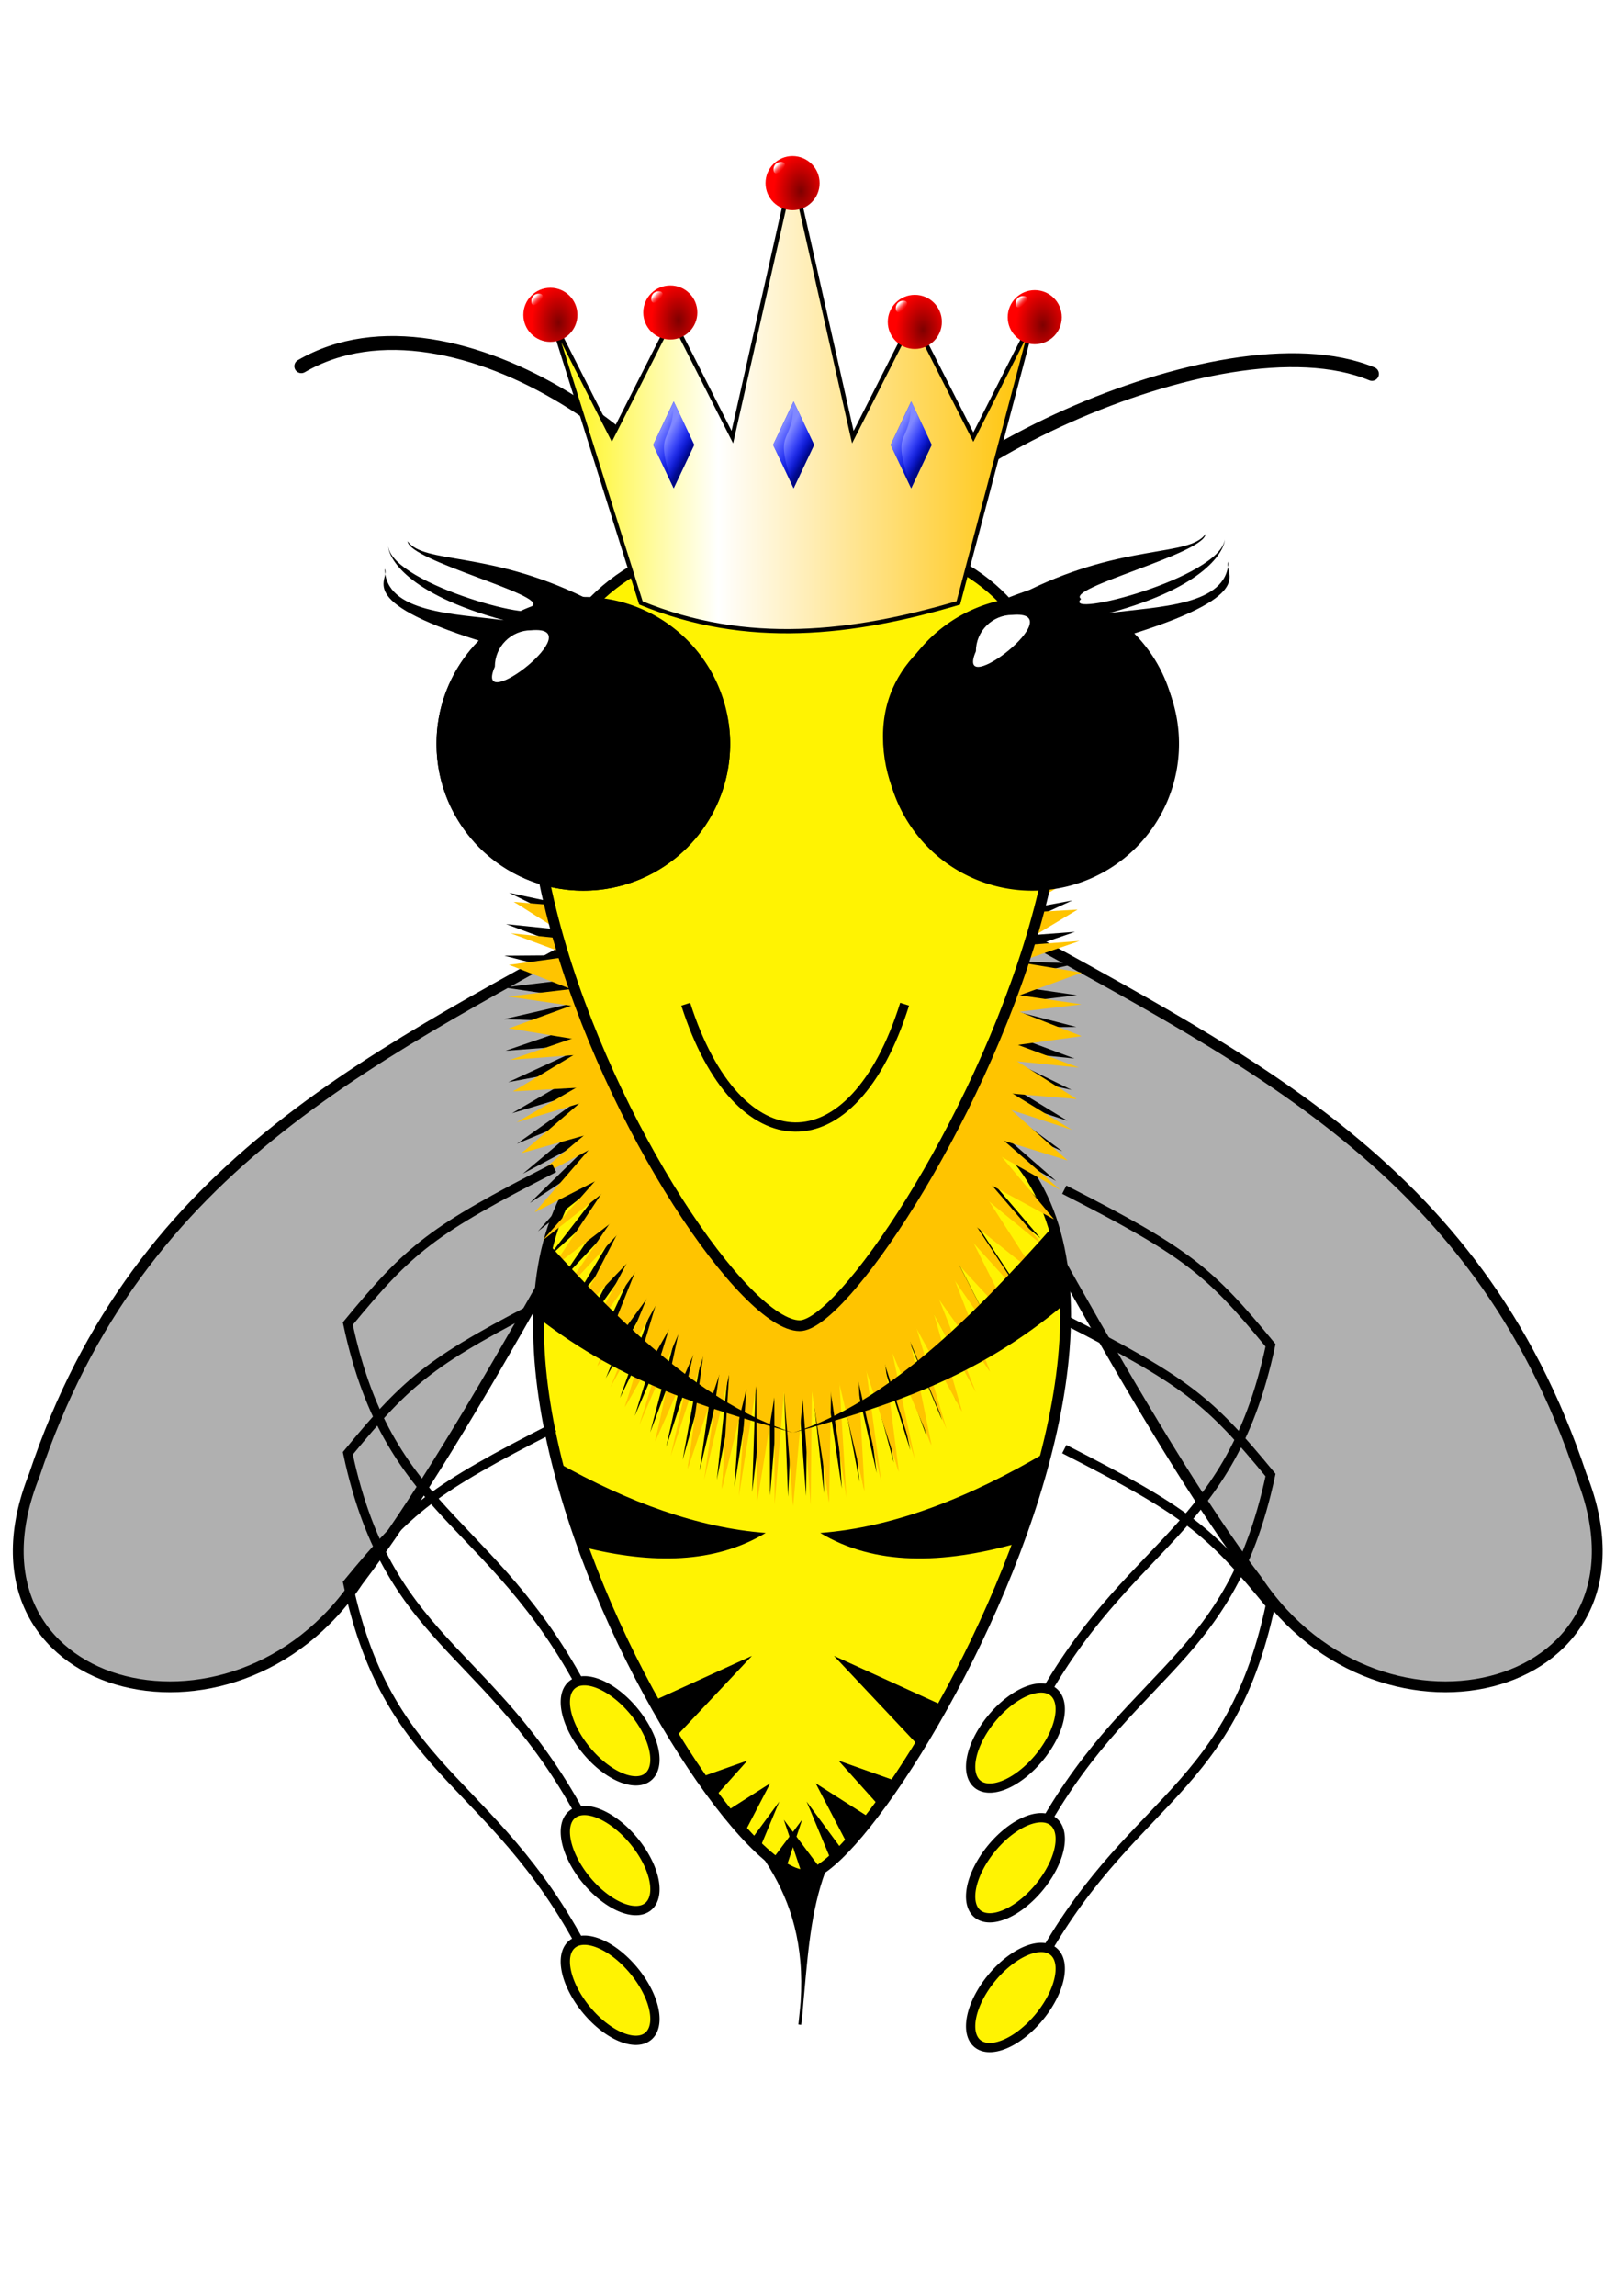 <?xml version="1.0" encoding="UTF-8" standalone="no"?>
<svg
   xmlns:dc="http://purl.org/dc/elements/1.1/"
   xmlns:cc="http://creativecommons.org/ns#"
   xmlns:rdf="http://www.w3.org/1999/02/22-rdf-syntax-ns#"
   xmlns:svg="http://www.w3.org/2000/svg"
   xmlns="http://www.w3.org/2000/svg"
   xmlns:xlink="http://www.w3.org/1999/xlink"
   xmlns:sodipodi="http://sodipodi.sourceforge.net/DTD/sodipodi-0.dtd"
   xmlns:inkscape="http://www.inkscape.org/namespaces/inkscape"
   viewBox="0 0 332.598 472.441"
   version="1.1"
   id="svg150"
   sodipodi:docname="queen_bee.svg"
   width="88mm"
   height="125mm"
   inkscape:version="1.0.2-2 (e86c870879, 2021-01-15)">
  <sodipodi:namedview
     pagecolor="#ffffff"
     bordercolor="#666666"
     borderopacity="1"
     objecttolerance="10"
     gridtolerance="10"
     guidetolerance="10"
     inkscape:pageopacity="0"
     inkscape:pageshadow="2"
     inkscape:window-width="1920"
     inkscape:window-height="1017"
     id="namedview152"
     showgrid="false"
     units="mm"
     inkscape:zoom="1.0461538"
     inkscape:cx="73.259966"
     inkscape:cy="294.00348"
     inkscape:window-x="-8"
     inkscape:window-y="-8"
     inkscape:window-maximized="1"
     inkscape:current-layer="svg150" />
  <defs
     id="defs34">
    <filter
       id="g">
      <feGaussianBlur
         stdDeviation="1.505"
         id="feGaussianBlur2" />
    </filter>
    <linearGradient
       id="f">
      <stop
         stop-color="#8088ff"
         offset="0"
         id="stop5" />
      <stop
         stop-color="#0010ff"
         stop-opacity="0"
         offset="1"
         id="stop7" />
    </linearGradient>
    <linearGradient
       id="h"
       x1="-231.91"
       x2="-3.419"
       gradientUnits="userSpaceOnUse">
      <stop
         stop-color="#fff400"
         offset="0"
         id="stop10" />
      <stop
         stop-color="#fff"
         offset=".347"
         id="stop12" />
      <stop
         stop-color="#ffc200"
         offset="1"
         id="stop14" />
    </linearGradient>
    <linearGradient
       id="b"
       x1="-124.82"
       x2="-122.11"
       y1="-15.057"
       y2="-12.433"
       gradientUnits="userSpaceOnUse">
      <stop
         stop-color="#fff"
         offset="0"
         id="stop17" />
      <stop
         stop-color="#f00"
         stop-opacity="0"
         offset="1"
         id="stop19" />
    </linearGradient>
    <linearGradient
       id="e"
       x1="-107.95"
       x2="-134.57"
       y1="131.42"
       y2="114.85"
       gradientUnits="userSpaceOnUse">
      <stop
         stop-color="#000880"
         offset="0"
         id="stop22" />
      <stop
         stop-color="#0010ff"
         stop-opacity="0"
         offset="1"
         id="stop24" />
    </linearGradient>
    <linearGradient
       id="d"
       x1="-127.84"
       x2="-101.7"
       y1="109.05"
       y2="123.41"
       gradientUnits="userSpaceOnUse"
       xlink:href="#f" />
    <linearGradient
       id="c"
       x1="-122.04"
       x2="-101.7"
       y1="112.64"
       y2="123.41"
       gradientUnits="userSpaceOnUse"
       xlink:href="#f" />
    <radialGradient
       id="a"
       cx="-113.8"
       cy="-2.684"
       r="12.706"
       gradientTransform="matrix(1,0,0,1.435,0,1.167)"
       gradientUnits="userSpaceOnUse">
      <stop
         stop-color="#7e0000"
         offset="0"
         id="stop29" />
      <stop
         stop-color="#f00"
         offset="1"
         id="stop31" />
    </radialGradient>
    <radialGradient
       inkscape:collect="always"
       xlink:href="#a"
       id="radialGradient995"
       gradientUnits="userSpaceOnUse"
       gradientTransform="matrix(1,0,0,1.435,0,1.167)"
       cx="-113.8"
       cy="-2.684"
       r="12.706" />
    <linearGradient
       inkscape:collect="always"
       xlink:href="#b"
       id="linearGradient997"
       gradientUnits="userSpaceOnUse"
       x1="-124.82"
       y1="-15.057"
       x2="-122.11"
       y2="-12.433" />
    <radialGradient
       inkscape:collect="always"
       xlink:href="#a"
       id="radialGradient999"
       gradientUnits="userSpaceOnUse"
       gradientTransform="matrix(1,0,0,1.435,0,1.167)"
       cx="-113.8"
       cy="-2.684"
       r="12.706" />
    <linearGradient
       inkscape:collect="always"
       xlink:href="#b"
       id="linearGradient1001"
       gradientUnits="userSpaceOnUse"
       x1="-124.82"
       y1="-15.057"
       x2="-122.11"
       y2="-12.433" />
    <radialGradient
       inkscape:collect="always"
       xlink:href="#a"
       id="radialGradient1003"
       gradientUnits="userSpaceOnUse"
       gradientTransform="matrix(1,0,0,1.435,0,1.167)"
       cx="-113.8"
       cy="-2.684"
       r="12.706" />
    <linearGradient
       inkscape:collect="always"
       xlink:href="#b"
       id="linearGradient1005"
       gradientUnits="userSpaceOnUse"
       x1="-124.82"
       y1="-15.057"
       x2="-122.11"
       y2="-12.433" />
    <radialGradient
       inkscape:collect="always"
       xlink:href="#a"
       id="radialGradient1007"
       gradientUnits="userSpaceOnUse"
       gradientTransform="matrix(1,0,0,1.435,0,1.167)"
       cx="-113.8"
       cy="-2.684"
       r="12.706" />
    <linearGradient
       inkscape:collect="always"
       xlink:href="#b"
       id="linearGradient1009"
       gradientUnits="userSpaceOnUse"
       x1="-124.82"
       y1="-15.057"
       x2="-122.11"
       y2="-12.433" />
    <radialGradient
       inkscape:collect="always"
       xlink:href="#a"
       id="radialGradient1011"
       gradientUnits="userSpaceOnUse"
       gradientTransform="matrix(1,0,0,1.435,0,1.167)"
       cx="-113.8"
       cy="-2.684"
       r="12.706" />
    <linearGradient
       inkscape:collect="always"
       xlink:href="#b"
       id="linearGradient1013"
       gradientUnits="userSpaceOnUse"
       x1="-124.82"
       y1="-15.057"
       x2="-122.11"
       y2="-12.433" />
    <linearGradient
       inkscape:collect="always"
       xlink:href="#e"
       id="linearGradient1015"
       gradientUnits="userSpaceOnUse"
       x1="-107.95"
       y1="131.42"
       x2="-134.57"
       y2="114.85" />
    <linearGradient
       inkscape:collect="always"
       xlink:href="#f"
       id="linearGradient1017"
       gradientUnits="userSpaceOnUse"
       x1="-127.84"
       y1="109.05"
       x2="-101.7"
       y2="123.41" />
    <linearGradient
       inkscape:collect="always"
       xlink:href="#f"
       id="linearGradient1019"
       gradientUnits="userSpaceOnUse"
       x1="-122.04"
       y1="112.64"
       x2="-101.7"
       y2="123.41" />
    <linearGradient
       inkscape:collect="always"
       xlink:href="#e"
       id="linearGradient1021"
       gradientUnits="userSpaceOnUse"
       x1="-107.95"
       y1="131.42"
       x2="-134.57"
       y2="114.85" />
    <linearGradient
       inkscape:collect="always"
       xlink:href="#f"
       id="linearGradient1023"
       gradientUnits="userSpaceOnUse"
       x1="-127.84"
       y1="109.05"
       x2="-101.7"
       y2="123.41" />
    <linearGradient
       inkscape:collect="always"
       xlink:href="#f"
       id="linearGradient1025"
       gradientUnits="userSpaceOnUse"
       x1="-122.04"
       y1="112.64"
       x2="-101.7"
       y2="123.41" />
    <linearGradient
       inkscape:collect="always"
       xlink:href="#e"
       id="linearGradient1027"
       gradientUnits="userSpaceOnUse"
       x1="-107.95"
       y1="131.42"
       x2="-134.57"
       y2="114.85" />
  </defs>
  <path
     d="M 73.678,325.311 C 47.965,363.786 -10.671,347.967 7.028,303.617 28.753,238.38 78.26,217.006 131.356,187.153 l 10.254,25.119 c -12.9,19.417 -44.351,82.216 -67.933,113.042 z"
     fill-opacity="0.31"
     stroke="#000000"
     stroke-width="2.228"
     id="path38" />
  <path
     d="m 258.817,325.311 c 25.713,38.475 84.349,22.656 66.65,-21.694 -21.726,-65.237 -71.233,-86.612 -124.329,-116.464 l -10.254,25.119 c 12.9,19.417 44.351,82.216 67.933,113.042 z"
     fill-opacity="0.31"
     stroke="#000000"
     stroke-width="2.228"
     id="path40" />
  <path
     d="m 144.937,367.409 c 11.134,12.199 23.085,23.65 19.673,49.183 2.043,-18.41 1.119,-36.564 18.736,-50.12 z"
     stroke="#000000"
     stroke-width="0.575"
     id="path42" />
  <path
     d="m 165.728,222.518 c 111.516,-0.424 17.134,163.309 0,163.309 -22.265,0 -111.516,-162.889 0,-163.309 z"
     fill="#fff302"
     stroke="#000000"
     stroke-width="2.219"
     id="path44" />
  <path
     transform="matrix(0.408,0,0,0.719,-34.705,187.065)"
     d="m 581.91,129.71 -31.295,-29.124 24.433,35.08 -29.404,-31.032 22.182,36.545 -27.398,-32.817 19.844,37.866 -25.283,-34.472 17.427,39.037 -23.069,-35.992 14.941,40.054 -20.763,-37.369 12.397,40.913 -18.376,-38.599 9.803,41.611 -15.916,-39.677 7.171,42.144 -13.393,-40.598 4.511,42.512 -10.818,-41.359 1.833,42.711 -8.2,-41.957 -0.853,42.742 -5.549,-42.389 -3.535,42.604 -2.876,-42.653 -6.203,42.298 -0.192,-42.75 -8.847,41.825 2.492,-42.678 -11.455,41.187 5.167,-42.437 -14.019,40.386 7.822,-42.029 -16.527,39.426 10.445,-41.455 -18.97,38.311 13.027,-40.717 -21.338,37.044 15.558,-39.819 -23.622,35.631 18.028,-38.763 -25.813,34.078 20.426,-37.555 -27.902,32.39 22.744,-36.198 -29.88,30.574 24.972,-34.698 -31.741,28.637 27.102,-33.062 -33.477,26.588 29.124,-31.295 -35.08,24.433 31.032,-29.404 -36.545,22.182 32.817,-27.398 -37.866,19.844 34.472,-25.283 -39.037,17.427 35.992,-23.069 -40.054,14.941 37.369,-20.763 -40.913,12.397 38.599,-18.376 -41.611,9.803 39.677,-15.916 -42.144,7.171 40.598,-13.393 -42.512,4.511 41.359,-10.818 -42.711,1.833 41.957,-8.2 -42.742,-0.853 42.389,-5.549 -42.604,-3.535 42.653,-2.876 -42.298,-6.203 42.75,-0.192 -41.825,-8.847 42.678,2.492 -41.187,-11.455 42.437,5.167 -40.386,-14.019 42.029,7.822 -39.426,-16.527 41.455,10.445 -38.311,-18.97 40.717,13.027 -37.044,-21.338 39.819,15.558 -35.631,-23.622 38.763,18.028 -34.078,-25.813 37.555,20.426 -32.39,-27.902 36.198,22.744 -30.574,-29.88 34.698,24.972 -28.637,-31.741 33.062,27.102 -26.588,-33.477 31.295,29.124 -24.433,-35.08 29.404,31.032 -22.182,-36.545 27.398,32.817 -19.844,-37.866 25.283,34.472 -17.427,-39.037 23.069,35.992 -14.941,-40.054 20.763,37.369 -12.397,-40.913 18.376,38.599 -9.803,-41.611 15.916,39.677 -7.171,-42.144 13.393,40.598 -4.511,-42.512 10.818,41.359 -1.833,-42.711 8.2,41.957 0.853,-42.742 5.549,42.389 3.535,-42.604 2.876,42.653 6.203,-42.298 0.192,42.75 8.847,-41.825 -2.492,42.678 11.455,-41.187 -5.167,42.437 14.019,-40.386 -7.822,42.029 16.527,-39.426 -10.445,41.455 18.97,-38.311 -13.027,40.717 21.338,-37.044 -15.558,39.819 23.622,-35.631 -18.028,38.763 25.813,-34.078 -20.426,37.555 27.902,-32.39 -22.744,36.198 29.88,-30.574 -24.972,34.698 31.741,-28.637 -27.102,33.062 33.477,-26.588 -29.124,31.295 35.08,-24.433 -31.032,29.404 36.545,-22.182 -32.817,27.398 37.866,-19.844 -34.472,25.283 39.037,-17.427 -35.992,23.069 40.054,-14.941 -37.369,20.763 40.913,-12.397 -38.599,18.376 41.611,-9.803 -39.677,15.916 42.144,-7.171 -40.598,13.393 42.512,-4.511 -41.359,10.818 42.711,-1.833 -41.957,8.2 42.742,0.853 -42.389,5.549 42.604,3.535 -42.653,2.876 42.298,6.203 -42.75,0.192 41.825,8.847 -42.678,-2.492 41.187,11.455 -42.437,-5.167 40.386,14.019 -42.029,-7.822 39.426,16.527 -41.455,-10.445 38.311,18.97 -40.717,-13.027 37.044,21.338 -39.819,-15.558 35.631,23.622 -38.763,-18.028 34.078,25.813 -37.555,-20.426 32.39,27.902 -36.198,-22.744 30.574,29.88 -34.698,-24.972 28.637,31.741 -33.062,-27.102 z"
     filter="url(#g)"
     id="path46" />
  <path
     d="m 203.79,282.241 -13.778,-19.465 8.028,27.714 -12.284,-22.353 5.993,29.269 -10.597,-24.89 3.864,30.361 -8.743,-27.034 1.674,30.975 -6.751,-28.751 -0.543,31.101 -4.653,-30.016 -2.751,30.735 -2.481,-30.806 -4.916,29.886 -0.27,-31.111 -7.003,28.564 1.945,-30.926 -8.979,26.793 4.13,-30.253 -10.814,24.598 6.249,-29.102 -12.479,22.017 8.27,-27.493 -13.947,19.087 10.16,-25.449 -15.194,15.857 11.891,-23.005 -16.203,12.377 13.433,-20.198 -16.955,8.701 14.764,-17.072 -17.44,4.888 15.862,-13.677 -17.651,0.998 16.71,-10.066 -17.582,-2.907 17.294,-6.297 -17.237,-6.767 17.606,-2.428 -16.62,-10.52 17.64,1.479 -15.74,-14.107 17.395,5.362 -14.612,-17.472 16.877,9.162 -13.255,-20.561 16.092,12.816 -11.687,-23.326 15.053,16.269 -9.936,-25.723 13.778,19.465 -8.028,-27.714 12.284,22.353 -5.993,-29.269 10.597,24.89 -3.864,-30.361 8.743,27.034 -1.674,-30.975 6.751,28.751 0.543,-31.101 4.653,30.016 2.751,-30.735 2.481,30.806 4.916,-29.886 0.27,31.111 7.003,-28.564 -1.945,30.926 8.979,-26.793 -4.13,30.253 10.814,-24.598 -6.249,29.102 12.479,-22.017 -8.27,27.493 13.947,-19.087 -10.16,25.449 15.194,-15.857 -11.891,23.005 16.203,-12.377 -13.433,20.198 16.955,-8.701 -14.764,17.072 17.44,-4.888 -15.862,13.677 17.651,-0.998 -16.71,10.066 17.582,2.907 -17.294,6.297 17.237,6.767 -17.606,2.428 16.62,10.52 -17.64,-1.479 15.74,14.107 -17.395,-5.362 14.612,17.472 -16.877,-9.162 13.255,20.561 -16.092,-12.816 11.687,23.326 -15.053,-16.269 z"
     fill="#ffc400"
     id="path48"
     style="stroke-width:0.542" />
  <path
     transform="matrix(0.408,0,0,0.719,-33.768,188.943)"
     d="m 581.91,129.71 -31.295,-29.124 24.433,35.08 -29.404,-31.032 22.182,36.545 -27.398,-32.817 19.844,37.866 -25.283,-34.472 17.427,39.037 -23.069,-35.992 14.941,40.054 -20.763,-37.369 12.397,40.913 -18.376,-38.599 9.803,41.611 -15.916,-39.677 7.171,42.144 -13.393,-40.598 4.511,42.512 -10.818,-41.359 1.833,42.711 -8.2,-41.957 -0.853,42.742 -5.549,-42.389 -3.535,42.604 -2.876,-42.653 -6.203,42.298 -0.192,-42.75 -8.847,41.825 2.492,-42.678 -11.455,41.187 5.167,-42.437 -14.019,40.386 7.822,-42.029 -16.527,39.426 10.445,-41.455 -18.97,38.311 13.027,-40.717 -21.338,37.044 15.558,-39.819 -23.622,35.631 18.028,-38.763 -25.813,34.078 20.426,-37.555 -27.902,32.39 22.744,-36.198 -29.88,30.574 24.972,-34.698 -31.741,28.637 27.102,-33.062 -33.477,26.588 29.124,-31.295 -35.08,24.433 31.032,-29.404 -36.545,22.182 32.817,-27.398 -37.866,19.844 34.472,-25.283 -39.037,17.427 35.992,-23.069 -40.054,14.941 37.369,-20.763 -40.913,12.397 38.599,-18.376 -41.611,9.803 39.677,-15.916 -42.144,7.171 40.598,-13.393 -42.512,4.511 41.359,-10.818 -42.711,1.833 41.957,-8.2 -42.742,-0.853 42.389,-5.549 -42.604,-3.535 42.653,-2.876 -42.298,-6.203 42.75,-0.192 -41.825,-8.847 42.678,2.492 -41.187,-11.455 42.437,5.167 -40.386,-14.019 42.029,7.822 -39.426,-16.527 41.455,10.445 -38.311,-18.97 40.717,13.027 -37.044,-21.338 39.819,15.558 -35.631,-23.622 38.763,18.028 -34.078,-25.813 37.555,20.426 -32.39,-27.902 36.198,22.744 -30.574,-29.88 34.698,24.972 -28.637,-31.741 33.062,27.102 -26.588,-33.477 31.295,29.124 -24.433,-35.08 29.404,31.032 -22.182,-36.545 27.398,32.817 -19.844,-37.866 25.283,34.472 -17.427,-39.037 23.069,35.992 -14.941,-40.054 20.763,37.369 -12.397,-40.913 18.376,38.599 -9.803,-41.611 15.916,39.677 -7.171,-42.144 13.393,40.598 -4.511,-42.512 10.818,41.359 -1.833,-42.711 8.2,41.957 0.853,-42.742 5.549,42.389 3.535,-42.604 2.876,42.653 6.203,-42.298 0.192,42.75 8.847,-41.825 -2.492,42.678 11.455,-41.187 -5.167,42.437 14.019,-40.386 -7.822,42.029 16.527,-39.426 -10.445,41.455 18.97,-38.311 -13.027,40.717 21.338,-37.044 -15.558,39.819 23.622,-35.631 -18.028,38.763 25.813,-34.078 -20.426,37.555 27.902,-32.39 -22.744,36.198 29.88,-30.574 -24.972,34.698 31.741,-28.637 -27.102,33.062 33.477,-26.588 -29.124,31.295 35.08,-24.433 -31.032,29.404 36.545,-22.182 -32.817,27.398 37.866,-19.844 -34.472,25.283 39.037,-17.427 -35.992,23.069 40.054,-14.941 -37.369,20.763 40.913,-12.397 -38.599,18.376 41.611,-9.803 -39.677,15.916 42.144,-7.171 -40.598,13.393 42.512,-4.511 -41.359,10.818 42.711,-1.833 -41.957,8.2 42.742,0.853 -42.389,5.549 42.604,3.535 -42.653,2.876 42.298,6.203 -42.75,0.192 41.825,8.847 -42.678,-2.492 41.187,11.455 -42.437,-5.167 40.386,14.019 -42.029,-7.822 39.426,16.527 -41.455,-10.445 38.311,18.97 -40.717,-13.027 37.044,21.338 -39.819,-15.558 35.631,23.622 -38.763,-18.028 34.078,25.813 -37.555,-20.426 32.39,27.902 -36.198,-22.744 30.574,29.88 -34.698,-24.972 28.637,31.741 -33.062,-27.102 z"
     fill="#ffc400"
     filter="url(#g)"
     id="path50" />
  <path
     d="m 164.594,109.467 c 111.516,-0.424 17.134,163.309 0,163.309 -22.265,0 -111.516,-162.889 0,-163.309 z"
     fill="#fff302"
     stroke="#000000"
     stroke-width="2.219"
     id="path52" />
  <path
     d="m 186.186,206.626 c -10.681,34.072 -34.421,33.333 -45.043,0"
     fill="none"
     stroke="#000000"
     stroke-width="1.911"
     id="path54" />
  <path
     d="m 105.413,131.744 c 0,-4.139 3.355,-7.495 7.495,-7.495 12.618,-1.109 -12.132,18.094 -7.495,7.495 z"
     fill="#ffffff"
     id="path56"
     style="stroke-width:0.953" />
  <path
     d="m 194.232,137.178 c 0,-4.139 3.355,-7.495 7.495,-7.495 12.618,-1.109 -12.132,18.094 -7.495,7.495 z"
     fill="#ffffff"
     id="path58"
     style="stroke-width:0.953" />
  <path
     d="M 149.818,121.396 C 145.601,95.619 93.599,57.006 62.015,75.346"
     fill="none"
     stroke="#000000"
     stroke-linecap="round"
     stroke-width="2.86"
     id="path60" />
  <path
     d="m 112.849,255.864 c -1.265,4.809 -1.893,9.963 -1.995,15.351 17.45,13.528 34.912,18.627 52.362,23.584 -17.986,-5.777 -34.366,-21.241 -50.366,-38.934 z m 1.798,45.01 c 1.46,5.841 3.305,11.687 5.393,17.454 14.254,3.553 27.087,3.39 37.55,-2.912 -13.836,-1.054 -28.204,-6.267 -42.942,-14.542 z m 40.12,39.832 -20.294,9.257 c 1.463,2.632 2.933,5.177 4.422,7.603 l 15.872,-16.861 z m -0.935,21.552 -9.653,3.415 c 0.99,1.427 1.973,2.778 2.948,4.08 l 6.705,-7.496 z m 4.692,4.674 -9.095,5.788 c 1.286,1.607 2.548,3.096 3.775,4.44 z m 1.869,3.757 -5.842,7.927 c 0.609,0.629 1.21,1.226 1.798,1.78 l 4.044,-9.706 z m 4.692,3.739 -6.147,8.197 c 0.967,0.76 1.911,1.41 2.786,1.905 l 3.361,-10.102 z"
     id="path62"
     style="stroke-width:0.953" />
  <path
     d="m 216.796,252.251 c -17.032,19.174 -34.383,36.38 -53.584,42.547 18.691,-5.308 37.373,-10.784 56.064,-26.604 -0.169,-5.648 -0.949,-11.014 -2.481,-15.944 z m -1.42,46.52 c -16.009,9.484 -31.589,15.504 -46.555,16.645 11.229,6.762 25.18,6.468 40.695,2.085 2.286,-6.188 4.273,-12.48 5.86,-18.73 z m -43.733,41.936 17.543,18.64 c 1.633,-2.663 3.278,-5.463 4.907,-8.394 l -22.451,-10.246 z m 0.935,21.552 8.394,9.365 c 1.174,-1.592 2.375,-3.301 3.595,-5.105 l -11.99,-4.26 z m -4.692,4.674 6.597,12.654 c 1.458,-1.575 3,-3.434 4.62,-5.518 l -11.216,-7.136 z m -1.869,3.757 5.087,12.205 c 0.727,-0.629 1.503,-1.361 2.301,-2.175 l -7.388,-10.031 z m -4.692,3.739 3.793,11.342 c 0.207,0.025 0.414,0.054 0.611,0.054 0.878,0 1.955,-0.443 3.2,-1.258 l -7.603,-10.138 z"
     id="path64"
     style="stroke-width:0.953" />
  <path
     d="m 178.188,119.629 c 3.077,-20.811 72.918,-55.681 104.185,-42.698"
     fill="none"
     stroke="#000000"
     stroke-linecap="round"
     stroke-width="2.86"
     id="path66" />
  <path
     d="m 242.662,153.045 a 30.219,30.219 0 1 1 -60.439,0 30.219,30.219 0 1 1 60.439,0 z"
     id="path68"
     style="stroke-width:0.977" />
  <path
     d="m 150.278,153.045 a 30.219,30.219 0 1 1 -60.439,0 30.219,30.219 0 1 1 60.439,0 z"
     id="path70"
     style="stroke-width:0.977" />
  <path
     d="m 150.278,153.045 c 0,16.689 -13.53,30.219 -30.219,30.219 -16.689,0 -30.219,-13.53 -30.219,-30.219 0,-3.618 0.636,-7.088 1.802,-10.304 0.942,-2.598 2.231,-5.03 3.81,-7.241 0.936,-1.31 1.973,-2.542 3.101,-3.684 -26.327,-8.327 -18.044,-12.601 -19.371,-14.782 0.229,9.138 14.446,9.233 24.535,10.588 -20.185,-5.455 -23.711,-12.971 -23.792,-15.15 1.041,7.951 33.702,16.399 29.586,12.246 3.402,-2.249 -25.322,-9.288 -25.622,-13.347 3.45,4.724 16.564,1.929 36.171,11.455 15.765,5.476 30.219,13.53 30.219,30.219 z"
     id="path72"
     style="stroke-width:0.977" />
  <path
     d="m 101.848,137.178 c 0,-4.139 3.355,-7.495 7.495,-7.495 12.618,-1.109 -12.132,18.094 -7.495,7.495 z"
     fill="#ffffff"
     id="path74"
     style="stroke-width:0.953" />
  <path
     d="m 181.734,151.564 c 0,16.69 13.53,30.22 30.22,30.22 16.69,0 30.22,-13.53 30.22,-30.22 0,-3.619 -0.636,-7.088 -1.802,-10.304 -0.942,-2.598 -2.231,-5.031 -3.81,-7.241 -0.936,-1.31 -1.973,-2.542 -3.101,-3.685 26.327,-8.327 18.044,-12.603 19.371,-14.783 -0.229,9.138 -14.447,9.233 -24.536,10.588 20.186,-5.456 23.711,-12.971 23.792,-15.151 -1.041,7.951 -33.703,16.4 -29.586,12.247 -3.402,-2.249 25.322,-9.288 25.623,-13.347 -3.45,4.724 -16.564,1.929 -36.172,11.455 -15.767,5.476 -30.22,13.53 -30.22,30.22 z"
     id="path76"
     style="stroke-width:0.953" />
  <path
     d="m 200.857,134.018 c 0,-4.139 3.355,-7.495 7.495,-7.495 12.618,-1.109 -12.132,18.094 -7.495,7.495 z"
     fill="#ffffff"
     id="path78"
     style="stroke-width:0.953" />
  <g
     transform="matrix(0.438,0,0,0.438,214.661,40.487)"
     id="g140">
    <path
       d="m -230.91,57.116 41.984,133.69 c 49.718,20.486 99.437,14.663 149.16,0 l 35.355,-133.69 -28.312,55.795 -28.312,-55.795 -28.312,55.795 -28.312,-125.4 -28.312,125.4 -28.312,-55.795 -28.312,55.795 z"
       fill="url(#h)"
       stroke="#000000"
       stroke-width="2"
       id="path80"
       style="fill:url(#h)" />
    <path
       d="m -104.96,-6.413 c 0,7.017 -5.689,12.706 -12.706,12.706 -7.017,0 -12.706,-5.689 -12.706,-12.706 0,-7.017 5.689,-12.706 12.706,-12.706 7.017,0 12.706,5.689 12.706,12.706 z"
       fill="url(#a)"
       id="path82"
       style="fill:url(#radialGradient995)" />
    <path
       d="m -123.18,-16.335 c -1.991,0 -3.438,1.447 -3.438,3.438 -0.086,5.727 9.228,-3.454 3.438,-3.438 z"
       fill="url(#b)"
       id="path84"
       style="fill:url(#linearGradient997)" />
    <g
       transform="translate(-57.452,60.767)"
       id="g90">
      <path
         d="m -104.96,-6.413 c 0,7.017 -5.689,12.706 -12.706,12.706 -7.017,0 -12.706,-5.689 -12.706,-12.706 0,-7.017 5.689,-12.706 12.706,-12.706 7.017,0 12.706,5.689 12.706,12.706 z"
         fill="url(#a)"
         id="path86"
         style="fill:url(#radialGradient999)" />
      <path
         d="m -123.18,-16.335 c -1.991,0 -3.438,1.447 -3.438,3.438 -0.086,5.727 9.228,-3.454 3.438,-3.438 z"
         fill="url(#b)"
         id="path88"
         style="fill:url(#linearGradient1001)" />
    </g>
    <g
       transform="translate(-113.8,61.872)"
       id="g96">
      <path
         d="m -104.96,-6.413 c 0,7.017 -5.689,12.706 -12.706,12.706 -7.017,0 -12.706,-5.689 -12.706,-12.706 0,-7.017 5.689,-12.706 12.706,-12.706 7.017,0 12.706,5.689 12.706,12.706 z"
         fill="url(#a)"
         id="path92"
         style="fill:url(#radialGradient1003)" />
      <path
         d="m -123.18,-16.335 c -1.991,0 -3.438,1.447 -3.438,3.438 -0.086,5.727 9.228,-3.454 3.438,-3.438 z"
         fill="url(#b)"
         id="path94"
         style="fill:url(#linearGradient1005)" />
    </g>
    <g
       transform="translate(57.452,65.186)"
       id="g102">
      <path
         d="m -104.96,-6.413 c 0,7.017 -5.689,12.706 -12.706,12.706 -7.017,0 -12.706,-5.689 -12.706,-12.706 0,-7.017 5.689,-12.706 12.706,-12.706 7.017,0 12.706,5.689 12.706,12.706 z"
         fill="url(#a)"
         id="path98"
         style="fill:url(#radialGradient1007)" />
      <path
         d="m -123.18,-16.335 c -1.991,0 -3.438,1.447 -3.438,3.438 -0.086,5.727 9.228,-3.454 3.438,-3.438 z"
         fill="url(#b)"
         id="path100"
         style="fill:url(#linearGradient1009)" />
    </g>
    <g
       transform="translate(113.8,62.977)"
       id="g108">
      <path
         d="m -104.96,-6.413 c 0,7.017 -5.689,12.706 -12.706,12.706 -7.017,0 -12.706,-5.689 -12.706,-12.706 0,-7.017 5.689,-12.706 12.706,-12.706 7.017,0 12.706,5.689 12.706,12.706 z"
         fill="url(#a)"
         id="path104"
         style="fill:url(#radialGradient1011)" />
      <path
         d="m -123.18,-16.335 c -1.991,0 -3.438,1.447 -3.438,3.438 -0.086,5.727 9.228,-3.454 3.438,-3.438 z"
         fill="url(#b)"
         id="path106"
         style="fill:url(#linearGradient1013)" />
    </g>
    <g
       transform="matrix(0.573,0,0,0.573,-50.383,48.048)"
       id="g118">
      <path
         d="m -116.56,83.964 16.799,35.579 -16.799,35.579 -16.799,-35.579 z"
         fill="#0010ff"
         id="path110" />
      <path
         d="m -116.56,83.964 16.799,35.579 -16.799,35.579 -16.799,-35.579 z"
         fill="url(#e)"
         id="path112"
         style="fill:url(#linearGradient1015)" />
      <path
         d="m -116.56,83.964 16.799,35.579 -16.799,35.579 -16.799,-35.579 z"
         fill="url(#d)"
         id="path114"
         style="fill:url(#linearGradient1017)" />
      <path
         d="m -116.56,83.964 16.799,35.579 -16.799,35.579 c -17.765,-51.977 -0.295,-32.654 0,-71.157 z"
         fill="url(#c)"
         id="path116"
         style="fill:url(#linearGradient1019)" />
    </g>
    <g
       transform="matrix(0.573,0,0,0.573,-106.73,48.048)"
       id="g128">
      <path
         d="m -116.56,83.964 16.799,35.579 -16.799,35.579 -16.799,-35.579 z"
         fill="#0010ff"
         id="path120" />
      <path
         d="m -116.56,83.964 16.799,35.579 -16.799,35.579 -16.799,-35.579 z"
         fill="url(#e)"
         id="path122"
         style="fill:url(#linearGradient1021)" />
      <path
         d="m -116.56,83.964 16.799,35.579 -16.799,35.579 -16.799,-35.579 z"
         fill="url(#d)"
         id="path124"
         style="fill:url(#linearGradient1023)" />
      <path
         d="m -116.56,83.964 16.799,35.579 -16.799,35.579 c -17.765,-51.977 -0.295,-32.654 0,-71.157 z"
         fill="url(#c)"
         id="path126"
         style="fill:url(#linearGradient1025)" />
    </g>
    <g
       transform="matrix(0.573,0,0,0.573,4.86,48.048)"
       id="g138">
      <path
         d="m -116.56,83.964 16.799,35.579 -16.799,35.579 -16.799,-35.579 z"
         fill="#0010ff"
         id="path130" />
      <path
         d="m -116.56,83.964 16.799,35.579 -16.799,35.579 -16.799,-35.579 z"
         fill="url(#e)"
         id="path132"
         style="fill:url(#linearGradient1027)" />
      <path
         d="m -116.56,83.964 16.799,35.579 -16.799,35.579 -16.799,-35.579 z"
         fill="url(#d)"
         id="path134"
         style="fill:url(#d)" />
      <path
         d="m -116.56,83.964 16.799,35.579 -16.799,35.579 c -17.765,-51.977 -0.295,-32.654 0,-71.157 z"
         fill="url(#c)"
         id="path136"
         style="fill:url(#c)" />
    </g>
  </g>
  <path
     d="m 114.04,267.008 c -25.196,12.858 -29.744,16.588 -42.451,32.025 8.756,41.17 31.308,39.889 50.644,79.69"
     fill="none"
     stroke="#000000"
     stroke-width="1.907"
     id="path142" />
  <path
     d="m 130.458,378.793 a 12.289,6.33 50.454 1 1 -9.763,8.061 12.289,6.33 50.454 1 1 9.763,-8.061 z"
     fill="#fff302"
     stroke="#000000"
     stroke-width="1.907"
     id="path144" />
  <path
     d="m 219.046,271.479 c 25.196,12.858 29.744,16.588 42.451,32.025 -8.756,41.17 -31.308,39.889 -50.644,79.69"
     fill="none"
     stroke="#000000"
     stroke-width="1.907"
     id="path146" />
  <path
     d="m 204.115,380.28 a 6.33,12.289 39.546 1 0 9.763,8.061 6.33,12.289 39.546 1 0 -9.763,-8.061 z"
     fill="#fff302"
     stroke="#000000"
     stroke-width="1.907"
     id="path148" />
  <path
     d="m 114.04,240.316 c -25.196,12.858 -29.744,16.588 -42.451,32.025 8.756,41.17 31.308,39.889 50.644,79.69"
     fill="none"
     stroke="#000000"
     stroke-width="1.907"
     id="path979" />
  <path
     d="m 130.458,352.101 a 12.289,6.33 50.454 1 1 -9.763,8.061 12.289,6.33 50.454 1 1 9.763,-8.061 z"
     fill="#fff302"
     stroke="#000000"
     stroke-width="1.907"
     id="path981" />
  <path
     d="m 219.046,244.787 c 25.196,12.858 29.744,16.588 42.451,32.025 -8.756,41.17 -31.308,39.889 -50.644,79.69"
     fill="none"
     stroke="#000000"
     stroke-width="1.907"
     id="path983" />
  <path
     d="m 204.115,353.588 a 6.33,12.289 39.546 1 0 9.763,8.061 6.33,12.289 39.546 1 0 -9.763,-8.061 z"
     fill="#fff302"
     stroke="#000000"
     stroke-width="1.907"
     id="path985" />
  <path
     d="m 114.04,293.7 c -25.196,12.858 -29.744,16.588 -42.451,32.025 8.756,41.17 31.308,39.889 50.644,79.69"
     fill="none"
     stroke="#000000"
     stroke-width="1.907"
     id="path987" />
  <path
     d="m 130.458,405.485 a 12.289,6.33 50.454 1 1 -9.763,8.061 12.289,6.33 50.454 1 1 9.763,-8.061 z"
     fill="#fff302"
     stroke="#000000"
     stroke-width="1.907"
     id="path989" />
  <path
     d="m 219.046,298.171 c 25.196,12.858 29.744,16.588 42.451,32.025 -8.756,41.17 -31.308,39.889 -50.644,79.69"
     fill="none"
     stroke="#000000"
     stroke-width="1.907"
     id="path991" />
  <path
     d="m 204.115,406.973 a 6.33,12.289 39.546 1 0 9.763,8.061 6.33,12.289 39.546 1 0 -9.763,-8.061 z"
     fill="#fff302"
     stroke="#000000"
     stroke-width="1.907"
     id="path993" />
</svg>
